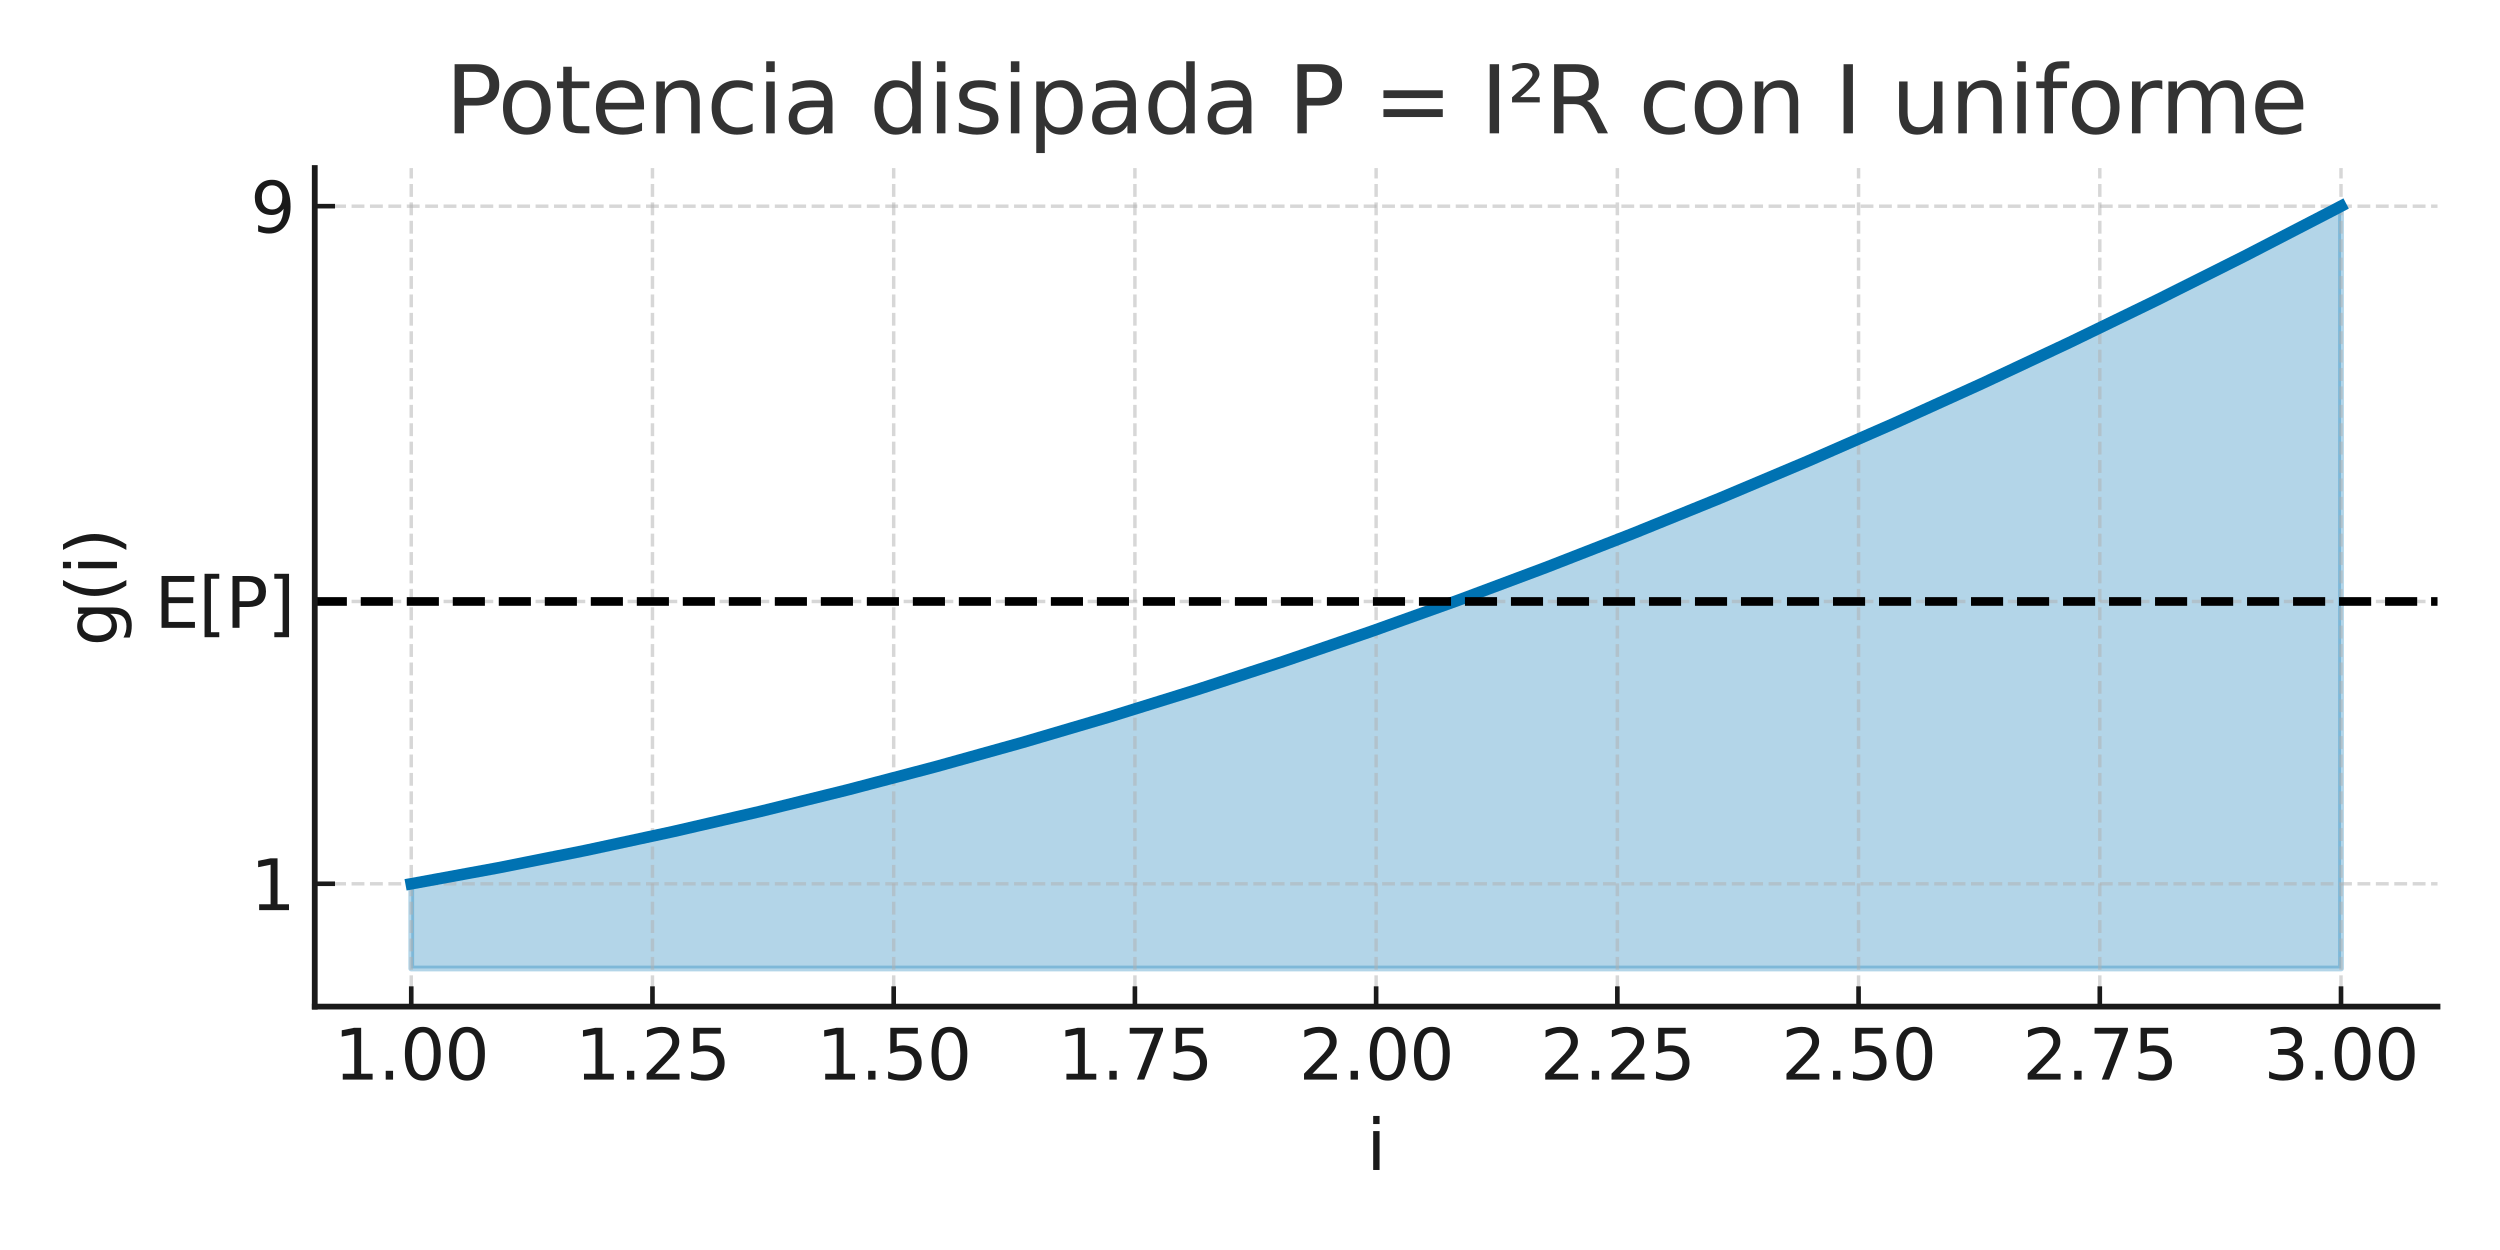 <?xml version="1.0" encoding="utf-8" standalone="no"?>
<!DOCTYPE svg PUBLIC "-//W3C//DTD SVG 1.1//EN"
  "http://www.w3.org/Graphics/SVG/1.1/DTD/svg11.dtd">
<svg xmlns:xlink="http://www.w3.org/1999/xlink" width="432pt" height="216pt" viewBox="0 0 432 216" xmlns="http://www.w3.org/2000/svg" version="1.1">
 <defs>
  <style type="text/css">*{stroke-linejoin: round; stroke-linecap: butt}</style>
 </defs>
 <g id="figure_1">
  <g id="patch_1">
   <path d="M 0 216 
L 432 216 
L 432 0 
L 0 0 
z
" style="fill: #ffffff"/>
  </g>
  <g id="axes_1">
   <g id="patch_2">
    <path d="M 54.39 173.94 
L 421.2 173.94 
L 421.2 29.04 
L 54.39 29.04 
z
" style="fill: #ffffff"/>
   </g>
   <g id="PolyCollection_1">
    <defs>
     <path id="m1a58912ceb" d="M 71.063 -48.646 
L 71.063 -63.283 
L 72.739 -63.578 
L 74.415 -63.877 
L 76.09 -64.179 
L 77.766 -64.483 
L 79.442 -64.791 
L 81.117 -65.101 
L 82.793 -65.415 
L 84.469 -65.731 
L 86.144 -66.05 
L 87.82 -66.373 
L 89.496 -66.698 
L 91.172 -67.026 
L 92.847 -67.357 
L 94.523 -67.691 
L 96.199 -68.028 
L 97.874 -68.368 
L 99.55 -68.711 
L 101.226 -69.057 
L 102.901 -69.406 
L 104.577 -69.758 
L 106.253 -70.113 
L 107.929 -70.471 
L 109.604 -70.831 
L 111.28 -71.195 
L 112.956 -71.562 
L 114.631 -71.931 
L 116.307 -72.304 
L 117.983 -72.679 
L 119.658 -73.058 
L 121.334 -73.439 
L 123.01 -73.824 
L 124.685 -74.211 
L 126.361 -74.601 
L 128.037 -74.994 
L 129.713 -75.391 
L 131.388 -75.79 
L 133.064 -76.192 
L 134.74 -76.597 
L 136.415 -77.005 
L 138.091 -77.416 
L 139.767 -77.83 
L 141.442 -78.247 
L 143.118 -78.667 
L 144.794 -79.09 
L 146.47 -79.515 
L 148.145 -79.944 
L 149.821 -80.376 
L 151.497 -80.81 
L 153.172 -81.248 
L 154.848 -81.689 
L 156.524 -82.132 
L 158.199 -82.579 
L 159.875 -83.028 
L 161.551 -83.48 
L 163.226 -83.936 
L 164.902 -84.394 
L 166.578 -84.855 
L 168.254 -85.32 
L 169.929 -85.787 
L 171.605 -86.257 
L 173.281 -86.73 
L 174.956 -87.206 
L 176.632 -87.685 
L 178.308 -88.167 
L 179.983 -88.652 
L 181.659 -89.14 
L 183.335 -89.63 
L 185.011 -90.124 
L 186.686 -90.621 
L 188.362 -91.121 
L 190.038 -91.623 
L 191.713 -92.129 
L 193.389 -92.638 
L 195.065 -93.149 
L 196.74 -93.664 
L 198.416 -94.181 
L 200.092 -94.701 
L 201.768 -95.225 
L 203.443 -95.751 
L 205.119 -96.28 
L 206.795 -96.812 
L 208.47 -97.348 
L 210.146 -97.886 
L 211.822 -98.427 
L 213.497 -98.971 
L 215.173 -99.518 
L 216.849 -100.068 
L 218.524 -100.621 
L 220.2 -101.177 
L 221.876 -101.735 
L 223.552 -102.297 
L 225.227 -102.862 
L 226.903 -103.43 
L 228.579 -104 
L 230.254 -104.574 
L 231.93 -105.151 
L 233.606 -105.73 
L 235.281 -106.313 
L 236.957 -106.898 
L 238.633 -107.486 
L 240.309 -108.078 
L 241.984 -108.672 
L 243.66 -109.269 
L 245.336 -109.87 
L 247.011 -110.473 
L 248.687 -111.079 
L 250.363 -111.688 
L 252.038 -112.3 
L 253.714 -112.915 
L 255.39 -113.533 
L 257.066 -114.154 
L 258.741 -114.778 
L 260.417 -115.405 
L 262.093 -116.034 
L 263.768 -116.667 
L 265.444 -117.303 
L 267.12 -117.942 
L 268.795 -118.583 
L 270.471 -119.228 
L 272.147 -119.875 
L 273.822 -120.526 
L 275.498 -121.179 
L 277.174 -121.836 
L 278.85 -122.495 
L 280.525 -123.157 
L 282.201 -123.823 
L 283.877 -124.491 
L 285.552 -125.162 
L 287.228 -125.836 
L 288.904 -126.513 
L 290.579 -127.193 
L 292.255 -127.876 
L 293.931 -128.562 
L 295.607 -129.251 
L 297.282 -129.943 
L 298.958 -130.638 
L 300.634 -131.336 
L 302.309 -132.036 
L 303.985 -132.74 
L 305.661 -133.447 
L 307.336 -134.156 
L 309.012 -134.869 
L 310.688 -135.585 
L 312.364 -136.303 
L 314.039 -137.024 
L 315.715 -137.749 
L 317.391 -138.476 
L 319.066 -139.207 
L 320.742 -139.94 
L 322.418 -140.676 
L 324.093 -141.415 
L 325.769 -142.157 
L 327.445 -142.903 
L 329.12 -143.651 
L 330.796 -144.402 
L 332.472 -145.156 
L 334.148 -145.913 
L 335.823 -146.672 
L 337.499 -147.435 
L 339.175 -148.201 
L 340.85 -148.97 
L 342.526 -149.742 
L 344.202 -150.516 
L 345.877 -151.294 
L 347.553 -152.074 
L 349.229 -152.858 
L 350.905 -153.644 
L 352.58 -154.434 
L 354.256 -155.226 
L 355.932 -156.022 
L 357.607 -156.82 
L 359.283 -157.621 
L 360.959 -158.426 
L 362.634 -159.233 
L 364.31 -160.043 
L 365.986 -160.856 
L 367.661 -161.672 
L 369.337 -162.491 
L 371.013 -163.313 
L 372.689 -164.138 
L 374.364 -164.966 
L 376.04 -165.797 
L 377.716 -166.631 
L 379.391 -167.467 
L 381.067 -168.307 
L 382.743 -169.15 
L 384.418 -169.995 
L 386.094 -170.844 
L 387.77 -171.696 
L 389.446 -172.55 
L 391.121 -173.407 
L 392.797 -174.268 
L 394.473 -175.131 
L 396.148 -175.998 
L 397.824 -176.867 
L 399.5 -177.739 
L 401.175 -178.614 
L 402.851 -179.493 
L 404.527 -180.374 
L 404.527 -48.646 
L 404.527 -48.646 
L 402.851 -48.646 
L 401.175 -48.646 
L 399.5 -48.646 
L 397.824 -48.646 
L 396.148 -48.646 
L 394.473 -48.646 
L 392.797 -48.646 
L 391.121 -48.646 
L 389.446 -48.646 
L 387.77 -48.646 
L 386.094 -48.646 
L 384.418 -48.646 
L 382.743 -48.646 
L 381.067 -48.646 
L 379.391 -48.646 
L 377.716 -48.646 
L 376.04 -48.646 
L 374.364 -48.646 
L 372.689 -48.646 
L 371.013 -48.646 
L 369.337 -48.646 
L 367.661 -48.646 
L 365.986 -48.646 
L 364.31 -48.646 
L 362.634 -48.646 
L 360.959 -48.646 
L 359.283 -48.646 
L 357.607 -48.646 
L 355.932 -48.646 
L 354.256 -48.646 
L 352.58 -48.646 
L 350.905 -48.646 
L 349.229 -48.646 
L 347.553 -48.646 
L 345.877 -48.646 
L 344.202 -48.646 
L 342.526 -48.646 
L 340.85 -48.646 
L 339.175 -48.646 
L 337.499 -48.646 
L 335.823 -48.646 
L 334.148 -48.646 
L 332.472 -48.646 
L 330.796 -48.646 
L 329.12 -48.646 
L 327.445 -48.646 
L 325.769 -48.646 
L 324.093 -48.646 
L 322.418 -48.646 
L 320.742 -48.646 
L 319.066 -48.646 
L 317.391 -48.646 
L 315.715 -48.646 
L 314.039 -48.646 
L 312.364 -48.646 
L 310.688 -48.646 
L 309.012 -48.646 
L 307.336 -48.646 
L 305.661 -48.646 
L 303.985 -48.646 
L 302.309 -48.646 
L 300.634 -48.646 
L 298.958 -48.646 
L 297.282 -48.646 
L 295.607 -48.646 
L 293.931 -48.646 
L 292.255 -48.646 
L 290.579 -48.646 
L 288.904 -48.646 
L 287.228 -48.646 
L 285.552 -48.646 
L 283.877 -48.646 
L 282.201 -48.646 
L 280.525 -48.646 
L 278.85 -48.646 
L 277.174 -48.646 
L 275.498 -48.646 
L 273.822 -48.646 
L 272.147 -48.646 
L 270.471 -48.646 
L 268.795 -48.646 
L 267.12 -48.646 
L 265.444 -48.646 
L 263.768 -48.646 
L 262.093 -48.646 
L 260.417 -48.646 
L 258.741 -48.646 
L 257.066 -48.646 
L 255.39 -48.646 
L 253.714 -48.646 
L 252.038 -48.646 
L 250.363 -48.646 
L 248.687 -48.646 
L 247.011 -48.646 
L 245.336 -48.646 
L 243.66 -48.646 
L 241.984 -48.646 
L 240.309 -48.646 
L 238.633 -48.646 
L 236.957 -48.646 
L 235.281 -48.646 
L 233.606 -48.646 
L 231.93 -48.646 
L 230.254 -48.646 
L 228.579 -48.646 
L 226.903 -48.646 
L 225.227 -48.646 
L 223.552 -48.646 
L 221.876 -48.646 
L 220.2 -48.646 
L 218.524 -48.646 
L 216.849 -48.646 
L 215.173 -48.646 
L 213.497 -48.646 
L 211.822 -48.646 
L 210.146 -48.646 
L 208.47 -48.646 
L 206.795 -48.646 
L 205.119 -48.646 
L 203.443 -48.646 
L 201.768 -48.646 
L 200.092 -48.646 
L 198.416 -48.646 
L 196.74 -48.646 
L 195.065 -48.646 
L 193.389 -48.646 
L 191.713 -48.646 
L 190.038 -48.646 
L 188.362 -48.646 
L 186.686 -48.646 
L 185.011 -48.646 
L 183.335 -48.646 
L 181.659 -48.646 
L 179.983 -48.646 
L 178.308 -48.646 
L 176.632 -48.646 
L 174.956 -48.646 
L 173.281 -48.646 
L 171.605 -48.646 
L 169.929 -48.646 
L 168.254 -48.646 
L 166.578 -48.646 
L 164.902 -48.646 
L 163.226 -48.646 
L 161.551 -48.646 
L 159.875 -48.646 
L 158.199 -48.646 
L 156.524 -48.646 
L 154.848 -48.646 
L 153.172 -48.646 
L 151.497 -48.646 
L 149.821 -48.646 
L 148.145 -48.646 
L 146.47 -48.646 
L 144.794 -48.646 
L 143.118 -48.646 
L 141.442 -48.646 
L 139.767 -48.646 
L 138.091 -48.646 
L 136.415 -48.646 
L 134.74 -48.646 
L 133.064 -48.646 
L 131.388 -48.646 
L 129.713 -48.646 
L 128.037 -48.646 
L 126.361 -48.646 
L 124.685 -48.646 
L 123.01 -48.646 
L 121.334 -48.646 
L 119.658 -48.646 
L 117.983 -48.646 
L 116.307 -48.646 
L 114.631 -48.646 
L 112.956 -48.646 
L 111.28 -48.646 
L 109.604 -48.646 
L 107.929 -48.646 
L 106.253 -48.646 
L 104.577 -48.646 
L 102.901 -48.646 
L 101.226 -48.646 
L 99.55 -48.646 
L 97.874 -48.646 
L 96.199 -48.646 
L 94.523 -48.646 
L 92.847 -48.646 
L 91.172 -48.646 
L 89.496 -48.646 
L 87.82 -48.646 
L 86.144 -48.646 
L 84.469 -48.646 
L 82.793 -48.646 
L 81.117 -48.646 
L 79.442 -48.646 
L 77.766 -48.646 
L 76.09 -48.646 
L 74.415 -48.646 
L 72.739 -48.646 
L 71.063 -48.646 
z
" style="stroke: #0072b2; stroke-opacity: 0.3"/>
    </defs>
    <g clip-path="url(#p18f7d14bd5)">
     <use xlink:href="#m1a58912ceb" x="0" y="216" style="fill: #0072b2; fill-opacity: 0.3; stroke: #0072b2; stroke-opacity: 0.3"/>
    </g>
   </g>
   <g id="matplotlib.axis_1">
    <g id="xtick_1">
     <g id="line2d_1">
      <path d="M 71.063 173.94 
L 71.063 29.04 
" clip-path="url(#p18f7d14bd5)" style="fill: none; stroke-dasharray: 2.22,0.96; stroke-dashoffset: 0; stroke: #b0b0b0; stroke-opacity: 0.5; stroke-width: 0.6"/>
     </g>
     <g id="line2d_2">
      <defs>
       <path id="me1f0fc2cd9" d="M 0 0 
L 0 -3.5 
" style="stroke: #1a1a1a; stroke-width: 0.8"/>
      </defs>
      <g>
       <use xlink:href="#me1f0fc2cd9" x="71.063" y="173.94" style="fill: #1a1a1a; stroke: #1a1a1a; stroke-width: 0.8"/>
      </g>
     </g>
     <g id="text_1">
      <!-- 1.00 -->
      <g style="fill: #1a1a1a" transform="translate(57.704 186.558) scale(0.12 -0.12)">
       <defs>
        <path id="DejaVuSans-31" d="M 794 531 
L 1825 531 
L 1825 4091 
L 703 3866 
L 703 4441 
L 1819 4666 
L 2450 4666 
L 2450 531 
L 3481 531 
L 3481 0 
L 794 0 
L 794 531 
z
" transform="scale(0.016)"/>
        <path id="DejaVuSans-2e" d="M 684 794 
L 1344 794 
L 1344 0 
L 684 0 
L 684 794 
z
" transform="scale(0.016)"/>
        <path id="DejaVuSans-30" d="M 2034 4250 
Q 1547 4250 1301 3770 
Q 1056 3291 1056 2328 
Q 1056 1369 1301 889 
Q 1547 409 2034 409 
Q 2525 409 2770 889 
Q 3016 1369 3016 2328 
Q 3016 3291 2770 3770 
Q 2525 4250 2034 4250 
z
M 2034 4750 
Q 2819 4750 3233 4129 
Q 3647 3509 3647 2328 
Q 3647 1150 3233 529 
Q 2819 -91 2034 -91 
Q 1250 -91 836 529 
Q 422 1150 422 2328 
Q 422 3509 836 4129 
Q 1250 4750 2034 4750 
z
" transform="scale(0.016)"/>
       </defs>
       <use xlink:href="#DejaVuSans-31"/>
       <use xlink:href="#DejaVuSans-2e" x="63.623"/>
       <use xlink:href="#DejaVuSans-30" x="95.41"/>
       <use xlink:href="#DejaVuSans-30" x="159.033"/>
      </g>
     </g>
    </g>
    <g id="xtick_2">
     <g id="line2d_3">
      <path d="M 112.746 173.94 
L 112.746 29.04 
" clip-path="url(#p18f7d14bd5)" style="fill: none; stroke-dasharray: 2.22,0.96; stroke-dashoffset: 0; stroke: #b0b0b0; stroke-opacity: 0.5; stroke-width: 0.6"/>
     </g>
     <g id="line2d_4">
      <g>
       <use xlink:href="#me1f0fc2cd9" x="112.746" y="173.94" style="fill: #1a1a1a; stroke: #1a1a1a; stroke-width: 0.8"/>
      </g>
     </g>
     <g id="text_2">
      <!-- 1.25 -->
      <g style="fill: #1a1a1a" transform="translate(99.387 186.558) scale(0.12 -0.12)">
       <defs>
        <path id="DejaVuSans-32" d="M 1228 531 
L 3431 531 
L 3431 0 
L 469 0 
L 469 531 
Q 828 903 1448 1529 
Q 2069 2156 2228 2338 
Q 2531 2678 2651 2914 
Q 2772 3150 2772 3378 
Q 2772 3750 2511 3984 
Q 2250 4219 1831 4219 
Q 1534 4219 1204 4116 
Q 875 4013 500 3803 
L 500 4441 
Q 881 4594 1212 4672 
Q 1544 4750 1819 4750 
Q 2544 4750 2975 4387 
Q 3406 4025 3406 3419 
Q 3406 3131 3298 2873 
Q 3191 2616 2906 2266 
Q 2828 2175 2409 1742 
Q 1991 1309 1228 531 
z
" transform="scale(0.016)"/>
        <path id="DejaVuSans-35" d="M 691 4666 
L 3169 4666 
L 3169 4134 
L 1269 4134 
L 1269 2991 
Q 1406 3038 1543 3061 
Q 1681 3084 1819 3084 
Q 2600 3084 3056 2656 
Q 3513 2228 3513 1497 
Q 3513 744 3044 326 
Q 2575 -91 1722 -91 
Q 1428 -91 1123 -41 
Q 819 9 494 109 
L 494 744 
Q 775 591 1075 516 
Q 1375 441 1709 441 
Q 2250 441 2565 725 
Q 2881 1009 2881 1497 
Q 2881 1984 2565 2268 
Q 2250 2553 1709 2553 
Q 1456 2553 1204 2497 
Q 953 2441 691 2322 
L 691 4666 
z
" transform="scale(0.016)"/>
       </defs>
       <use xlink:href="#DejaVuSans-31"/>
       <use xlink:href="#DejaVuSans-2e" x="63.623"/>
       <use xlink:href="#DejaVuSans-32" x="95.41"/>
       <use xlink:href="#DejaVuSans-35" x="159.033"/>
      </g>
     </g>
    </g>
    <g id="xtick_3">
     <g id="line2d_5">
      <path d="M 154.429 173.94 
L 154.429 29.04 
" clip-path="url(#p18f7d14bd5)" style="fill: none; stroke-dasharray: 2.22,0.96; stroke-dashoffset: 0; stroke: #b0b0b0; stroke-opacity: 0.5; stroke-width: 0.6"/>
     </g>
     <g id="line2d_6">
      <g>
       <use xlink:href="#me1f0fc2cd9" x="154.429" y="173.94" style="fill: #1a1a1a; stroke: #1a1a1a; stroke-width: 0.8"/>
      </g>
     </g>
     <g id="text_3">
      <!-- 1.50 -->
      <g style="fill: #1a1a1a" transform="translate(141.07 186.558) scale(0.12 -0.12)">
       <use xlink:href="#DejaVuSans-31"/>
       <use xlink:href="#DejaVuSans-2e" x="63.623"/>
       <use xlink:href="#DejaVuSans-35" x="95.41"/>
       <use xlink:href="#DejaVuSans-30" x="159.033"/>
      </g>
     </g>
    </g>
    <g id="xtick_4">
     <g id="line2d_7">
      <path d="M 196.112 173.94 
L 196.112 29.04 
" clip-path="url(#p18f7d14bd5)" style="fill: none; stroke-dasharray: 2.22,0.96; stroke-dashoffset: 0; stroke: #b0b0b0; stroke-opacity: 0.5; stroke-width: 0.6"/>
     </g>
     <g id="line2d_8">
      <g>
       <use xlink:href="#me1f0fc2cd9" x="196.112" y="173.94" style="fill: #1a1a1a; stroke: #1a1a1a; stroke-width: 0.8"/>
      </g>
     </g>
     <g id="text_4">
      <!-- 1.75 -->
      <g style="fill: #1a1a1a" transform="translate(182.753 186.558) scale(0.12 -0.12)">
       <defs>
        <path id="DejaVuSans-37" d="M 525 4666 
L 3525 4666 
L 3525 4397 
L 1831 0 
L 1172 0 
L 2766 4134 
L 525 4134 
L 525 4666 
z
" transform="scale(0.016)"/>
       </defs>
       <use xlink:href="#DejaVuSans-31"/>
       <use xlink:href="#DejaVuSans-2e" x="63.623"/>
       <use xlink:href="#DejaVuSans-37" x="95.41"/>
       <use xlink:href="#DejaVuSans-35" x="159.033"/>
      </g>
     </g>
    </g>
    <g id="xtick_5">
     <g id="line2d_9">
      <path d="M 237.795 173.94 
L 237.795 29.04 
" clip-path="url(#p18f7d14bd5)" style="fill: none; stroke-dasharray: 2.22,0.96; stroke-dashoffset: 0; stroke: #b0b0b0; stroke-opacity: 0.5; stroke-width: 0.6"/>
     </g>
     <g id="line2d_10">
      <g>
       <use xlink:href="#me1f0fc2cd9" x="237.795" y="173.94" style="fill: #1a1a1a; stroke: #1a1a1a; stroke-width: 0.8"/>
      </g>
     </g>
     <g id="text_5">
      <!-- 2.00 -->
      <g style="fill: #1a1a1a" transform="translate(224.436 186.558) scale(0.12 -0.12)">
       <use xlink:href="#DejaVuSans-32"/>
       <use xlink:href="#DejaVuSans-2e" x="63.623"/>
       <use xlink:href="#DejaVuSans-30" x="95.41"/>
       <use xlink:href="#DejaVuSans-30" x="159.033"/>
      </g>
     </g>
    </g>
    <g id="xtick_6">
     <g id="line2d_11">
      <path d="M 279.478 173.94 
L 279.478 29.04 
" clip-path="url(#p18f7d14bd5)" style="fill: none; stroke-dasharray: 2.22,0.96; stroke-dashoffset: 0; stroke: #b0b0b0; stroke-opacity: 0.5; stroke-width: 0.6"/>
     </g>
     <g id="line2d_12">
      <g>
       <use xlink:href="#me1f0fc2cd9" x="279.478" y="173.94" style="fill: #1a1a1a; stroke: #1a1a1a; stroke-width: 0.8"/>
      </g>
     </g>
     <g id="text_6">
      <!-- 2.25 -->
      <g style="fill: #1a1a1a" transform="translate(266.119 186.558) scale(0.12 -0.12)">
       <use xlink:href="#DejaVuSans-32"/>
       <use xlink:href="#DejaVuSans-2e" x="63.623"/>
       <use xlink:href="#DejaVuSans-32" x="95.41"/>
       <use xlink:href="#DejaVuSans-35" x="159.033"/>
      </g>
     </g>
    </g>
    <g id="xtick_7">
     <g id="line2d_13">
      <path d="M 321.161 173.94 
L 321.161 29.04 
" clip-path="url(#p18f7d14bd5)" style="fill: none; stroke-dasharray: 2.22,0.96; stroke-dashoffset: 0; stroke: #b0b0b0; stroke-opacity: 0.5; stroke-width: 0.6"/>
     </g>
     <g id="line2d_14">
      <g>
       <use xlink:href="#me1f0fc2cd9" x="321.161" y="173.94" style="fill: #1a1a1a; stroke: #1a1a1a; stroke-width: 0.8"/>
      </g>
     </g>
     <g id="text_7">
      <!-- 2.50 -->
      <g style="fill: #1a1a1a" transform="translate(307.802 186.558) scale(0.12 -0.12)">
       <use xlink:href="#DejaVuSans-32"/>
       <use xlink:href="#DejaVuSans-2e" x="63.623"/>
       <use xlink:href="#DejaVuSans-35" x="95.41"/>
       <use xlink:href="#DejaVuSans-30" x="159.033"/>
      </g>
     </g>
    </g>
    <g id="xtick_8">
     <g id="line2d_15">
      <path d="M 362.844 173.94 
L 362.844 29.04 
" clip-path="url(#p18f7d14bd5)" style="fill: none; stroke-dasharray: 2.22,0.96; stroke-dashoffset: 0; stroke: #b0b0b0; stroke-opacity: 0.5; stroke-width: 0.6"/>
     </g>
     <g id="line2d_16">
      <g>
       <use xlink:href="#me1f0fc2cd9" x="362.844" y="173.94" style="fill: #1a1a1a; stroke: #1a1a1a; stroke-width: 0.8"/>
      </g>
     </g>
     <g id="text_8">
      <!-- 2.75 -->
      <g style="fill: #1a1a1a" transform="translate(349.484 186.558) scale(0.12 -0.12)">
       <use xlink:href="#DejaVuSans-32"/>
       <use xlink:href="#DejaVuSans-2e" x="63.623"/>
       <use xlink:href="#DejaVuSans-37" x="95.41"/>
       <use xlink:href="#DejaVuSans-35" x="159.033"/>
      </g>
     </g>
    </g>
    <g id="xtick_9">
     <g id="line2d_17">
      <path d="M 404.527 173.94 
L 404.527 29.04 
" clip-path="url(#p18f7d14bd5)" style="fill: none; stroke-dasharray: 2.22,0.96; stroke-dashoffset: 0; stroke: #b0b0b0; stroke-opacity: 0.5; stroke-width: 0.6"/>
     </g>
     <g id="line2d_18">
      <g>
       <use xlink:href="#me1f0fc2cd9" x="404.527" y="173.94" style="fill: #1a1a1a; stroke: #1a1a1a; stroke-width: 0.8"/>
      </g>
     </g>
     <g id="text_9">
      <!-- 3.00 -->
      <g style="fill: #1a1a1a" transform="translate(391.167 186.558) scale(0.12 -0.12)">
       <defs>
        <path id="DejaVuSans-33" d="M 2597 2516 
Q 3050 2419 3304 2112 
Q 3559 1806 3559 1356 
Q 3559 666 3084 287 
Q 2609 -91 1734 -91 
Q 1441 -91 1130 -33 
Q 819 25 488 141 
L 488 750 
Q 750 597 1062 519 
Q 1375 441 1716 441 
Q 2309 441 2620 675 
Q 2931 909 2931 1356 
Q 2931 1769 2642 2001 
Q 2353 2234 1838 2234 
L 1294 2234 
L 1294 2753 
L 1863 2753 
Q 2328 2753 2575 2939 
Q 2822 3125 2822 3475 
Q 2822 3834 2567 4026 
Q 2313 4219 1838 4219 
Q 1578 4219 1281 4162 
Q 984 4106 628 3988 
L 628 4550 
Q 988 4650 1302 4700 
Q 1616 4750 1894 4750 
Q 2613 4750 3031 4423 
Q 3450 4097 3450 3541 
Q 3450 3153 3228 2886 
Q 3006 2619 2597 2516 
z
" transform="scale(0.016)"/>
       </defs>
       <use xlink:href="#DejaVuSans-33"/>
       <use xlink:href="#DejaVuSans-2e" x="63.623"/>
       <use xlink:href="#DejaVuSans-30" x="95.41"/>
       <use xlink:href="#DejaVuSans-30" x="159.033"/>
      </g>
     </g>
    </g>
    <g id="text_10">
     <!-- i -->
     <g style="fill: #1a1a1a" transform="translate(236.128 202.172) scale(0.12 -0.12)">
      <defs>
       <path id="DejaVuSans-69" d="M 603 3500 
L 1178 3500 
L 1178 0 
L 603 0 
L 603 3500 
z
M 603 4863 
L 1178 4863 
L 1178 4134 
L 603 4134 
L 603 4863 
z
" transform="scale(0.016)"/>
      </defs>
      <use xlink:href="#DejaVuSans-69"/>
     </g>
    </g>
   </g>
   <g id="matplotlib.axis_2">
    <g id="ytick_1">
     <g id="line2d_19">
      <path d="M 54.39 152.717 
L 421.2 152.717 
" clip-path="url(#p18f7d14bd5)" style="fill: none; stroke-dasharray: 2.22,0.96; stroke-dashoffset: 0; stroke: #b0b0b0; stroke-opacity: 0.5; stroke-width: 0.6"/>
     </g>
     <g id="line2d_20">
      <defs>
       <path id="md522478ae1" d="M 0 0 
L 3.5 0 
" style="stroke: #1a1a1a; stroke-width: 0.8"/>
      </defs>
      <g>
       <use xlink:href="#md522478ae1" x="54.39" y="152.717" style="fill: #1a1a1a; stroke: #1a1a1a; stroke-width: 0.8"/>
      </g>
     </g>
     <g id="text_11">
      <!-- 1 -->
      <g style="fill: #1a1a1a" transform="translate(43.255 157.276) scale(0.12 -0.12)">
       <use xlink:href="#DejaVuSans-31"/>
      </g>
     </g>
    </g>
    <g id="ytick_2">
     <g id="line2d_21">
      <path d="M 54.39 103.929 
L 421.2 103.929 
" clip-path="url(#p18f7d14bd5)" style="fill: none; stroke-dasharray: 2.22,0.96; stroke-dashoffset: 0; stroke: #b0b0b0; stroke-opacity: 0.5; stroke-width: 0.6"/>
     </g>
     <g id="line2d_22">
      <g>
       <use xlink:href="#md522478ae1" x="54.39" y="103.929" style="fill: #1a1a1a; stroke: #1a1a1a; stroke-width: 0.8"/>
      </g>
     </g>
     <g id="text_12">
      <!-- E[P] -->
      <g style="fill: #1a1a1a" transform="translate(26.708 108.488) scale(0.12 -0.12)">
       <defs>
        <path id="DejaVuSans-45" d="M 628 4666 
L 3578 4666 
L 3578 4134 
L 1259 4134 
L 1259 2753 
L 3481 2753 
L 3481 2222 
L 1259 2222 
L 1259 531 
L 3634 531 
L 3634 0 
L 628 0 
L 628 4666 
z
" transform="scale(0.016)"/>
        <path id="DejaVuSans-5b" d="M 550 4863 
L 1875 4863 
L 1875 4416 
L 1125 4416 
L 1125 -397 
L 1875 -397 
L 1875 -844 
L 550 -844 
L 550 4863 
z
" transform="scale(0.016)"/>
        <path id="DejaVuSans-50" d="M 1259 4147 
L 1259 2394 
L 2053 2394 
Q 2494 2394 2734 2622 
Q 2975 2850 2975 3272 
Q 2975 3691 2734 3919 
Q 2494 4147 2053 4147 
L 1259 4147 
z
M 628 4666 
L 2053 4666 
Q 2838 4666 3239 4311 
Q 3641 3956 3641 3272 
Q 3641 2581 3239 2228 
Q 2838 1875 2053 1875 
L 1259 1875 
L 1259 0 
L 628 0 
L 628 4666 
z
" transform="scale(0.016)"/>
        <path id="DejaVuSans-5d" d="M 1947 4863 
L 1947 -844 
L 622 -844 
L 622 -397 
L 1369 -397 
L 1369 4416 
L 622 4416 
L 622 4863 
L 1947 4863 
z
" transform="scale(0.016)"/>
       </defs>
       <use xlink:href="#DejaVuSans-45"/>
       <use xlink:href="#DejaVuSans-5b" x="63.184"/>
       <use xlink:href="#DejaVuSans-50" x="102.197"/>
       <use xlink:href="#DejaVuSans-5d" x="162.5"/>
      </g>
     </g>
    </g>
    <g id="ytick_3">
     <g id="line2d_23">
      <path d="M 54.39 35.626 
L 421.2 35.626 
" clip-path="url(#p18f7d14bd5)" style="fill: none; stroke-dasharray: 2.22,0.96; stroke-dashoffset: 0; stroke: #b0b0b0; stroke-opacity: 0.5; stroke-width: 0.6"/>
     </g>
     <g id="line2d_24">
      <g>
       <use xlink:href="#md522478ae1" x="54.39" y="35.626" style="fill: #1a1a1a; stroke: #1a1a1a; stroke-width: 0.8"/>
      </g>
     </g>
     <g id="text_13">
      <!-- 9 -->
      <g style="fill: #1a1a1a" transform="translate(43.255 40.185) scale(0.12 -0.12)">
       <defs>
        <path id="DejaVuSans-39" d="M 703 97 
L 703 672 
Q 941 559 1184 500 
Q 1428 441 1663 441 
Q 2288 441 2617 861 
Q 2947 1281 2994 2138 
Q 2813 1869 2534 1725 
Q 2256 1581 1919 1581 
Q 1219 1581 811 2004 
Q 403 2428 403 3163 
Q 403 3881 828 4315 
Q 1253 4750 1959 4750 
Q 2769 4750 3195 4129 
Q 3622 3509 3622 2328 
Q 3622 1225 3098 567 
Q 2575 -91 1691 -91 
Q 1453 -91 1209 -44 
Q 966 3 703 97 
z
M 1959 2075 
Q 2384 2075 2632 2365 
Q 2881 2656 2881 3163 
Q 2881 3666 2632 3958 
Q 2384 4250 1959 4250 
Q 1534 4250 1286 3958 
Q 1038 3666 1038 3163 
Q 1038 2656 1286 2365 
Q 1534 2075 1959 2075 
z
" transform="scale(0.016)"/>
       </defs>
       <use xlink:href="#DejaVuSans-39"/>
      </g>
     </g>
    </g>
    <g id="text_14">
     <!-- g(i) -->
     <g style="fill: #1a1a1a" transform="translate(20.212 111.648) rotate(-90) scale(0.12 -0.12)">
      <defs>
       <path id="DejaVuSans-67" d="M 2906 1791 
Q 2906 2416 2648 2759 
Q 2391 3103 1925 3103 
Q 1463 3103 1205 2759 
Q 947 2416 947 1791 
Q 947 1169 1205 825 
Q 1463 481 1925 481 
Q 2391 481 2648 825 
Q 2906 1169 2906 1791 
z
M 3481 434 
Q 3481 -459 3084 -895 
Q 2688 -1331 1869 -1331 
Q 1566 -1331 1297 -1286 
Q 1028 -1241 775 -1147 
L 775 -588 
Q 1028 -725 1275 -790 
Q 1522 -856 1778 -856 
Q 2344 -856 2625 -561 
Q 2906 -266 2906 331 
L 2906 616 
Q 2728 306 2450 153 
Q 2172 0 1784 0 
Q 1141 0 747 490 
Q 353 981 353 1791 
Q 353 2603 747 3093 
Q 1141 3584 1784 3584 
Q 2172 3584 2450 3431 
Q 2728 3278 2906 2969 
L 2906 3500 
L 3481 3500 
L 3481 434 
z
" transform="scale(0.016)"/>
       <path id="DejaVuSans-28" d="M 1984 4856 
Q 1566 4138 1362 3434 
Q 1159 2731 1159 2009 
Q 1159 1288 1364 580 
Q 1569 -128 1984 -844 
L 1484 -844 
Q 1016 -109 783 600 
Q 550 1309 550 2009 
Q 550 2706 781 3412 
Q 1013 4119 1484 4856 
L 1984 4856 
z
" transform="scale(0.016)"/>
       <path id="DejaVuSans-29" d="M 513 4856 
L 1013 4856 
Q 1481 4119 1714 3412 
Q 1947 2706 1947 2009 
Q 1947 1309 1714 600 
Q 1481 -109 1013 -844 
L 513 -844 
Q 928 -128 1133 580 
Q 1338 1288 1338 2009 
Q 1338 2731 1133 3434 
Q 928 4138 513 4856 
z
" transform="scale(0.016)"/>
      </defs>
      <use xlink:href="#DejaVuSans-67"/>
      <use xlink:href="#DejaVuSans-28" x="63.477"/>
      <use xlink:href="#DejaVuSans-69" x="102.49"/>
      <use xlink:href="#DejaVuSans-29" x="130.273"/>
     </g>
    </g>
   </g>
   <g id="line2d_25">
    <path d="M 71.063 152.717 
L 86.144 149.95 
L 101.226 146.943 
L 116.307 143.696 
L 131.388 140.21 
L 146.47 136.485 
L 161.551 132.52 
L 176.632 128.315 
L 191.713 123.871 
L 206.795 119.188 
L 221.876 114.265 
L 236.957 109.102 
L 252.038 103.7 
L 267.12 98.058 
L 282.201 92.177 
L 297.282 86.057 
L 312.364 79.697 
L 327.445 73.097 
L 342.526 66.258 
L 357.607 59.18 
L 372.689 51.862 
L 387.77 44.304 
L 402.851 36.507 
L 404.527 35.626 
L 404.527 35.626 
" clip-path="url(#p18f7d14bd5)" style="fill: none; stroke: #0072b2; stroke-width: 2; stroke-linecap: square"/>
   </g>
   <g id="line2d_26">
    <path d="M 54.39 103.929 
L 421.2 103.929 
" clip-path="url(#p18f7d14bd5)" style="fill: none; stroke-dasharray: 5.55,2.4; stroke-dashoffset: 0; stroke: #000000; stroke-width: 1.5"/>
   </g>
   <g id="patch_3">
    <path d="M 54.39 173.94 
L 54.39 29.04 
" style="fill: none; stroke: #1a1a1a; stroke-linejoin: miter; stroke-linecap: square"/>
   </g>
   <g id="patch_4">
    <path d="M 54.39 173.94 
L 421.2 173.94 
" style="fill: none; stroke: #1a1a1a; stroke-linejoin: miter; stroke-linecap: square"/>
   </g>
   <g id="text_15">
    <!-- Potencia disipada P = I²R con I uniforme -->
    <g style="fill: #333333" transform="translate(76.948 23.04) scale(0.16 -0.16)">
     <defs>
      <path id="DejaVuSans-6f" d="M 1959 3097 
Q 1497 3097 1228 2736 
Q 959 2375 959 1747 
Q 959 1119 1226 758 
Q 1494 397 1959 397 
Q 2419 397 2687 759 
Q 2956 1122 2956 1747 
Q 2956 2369 2687 2733 
Q 2419 3097 1959 3097 
z
M 1959 3584 
Q 2709 3584 3137 3096 
Q 3566 2609 3566 1747 
Q 3566 888 3137 398 
Q 2709 -91 1959 -91 
Q 1206 -91 779 398 
Q 353 888 353 1747 
Q 353 2609 779 3096 
Q 1206 3584 1959 3584 
z
" transform="scale(0.016)"/>
      <path id="DejaVuSans-74" d="M 1172 4494 
L 1172 3500 
L 2356 3500 
L 2356 3053 
L 1172 3053 
L 1172 1153 
Q 1172 725 1289 603 
Q 1406 481 1766 481 
L 2356 481 
L 2356 0 
L 1766 0 
Q 1100 0 847 248 
Q 594 497 594 1153 
L 594 3053 
L 172 3053 
L 172 3500 
L 594 3500 
L 594 4494 
L 1172 4494 
z
" transform="scale(0.016)"/>
      <path id="DejaVuSans-65" d="M 3597 1894 
L 3597 1613 
L 953 1613 
Q 991 1019 1311 708 
Q 1631 397 2203 397 
Q 2534 397 2845 478 
Q 3156 559 3463 722 
L 3463 178 
Q 3153 47 2828 -22 
Q 2503 -91 2169 -91 
Q 1331 -91 842 396 
Q 353 884 353 1716 
Q 353 2575 817 3079 
Q 1281 3584 2069 3584 
Q 2775 3584 3186 3129 
Q 3597 2675 3597 1894 
z
M 3022 2063 
Q 3016 2534 2758 2815 
Q 2500 3097 2075 3097 
Q 1594 3097 1305 2825 
Q 1016 2553 972 2059 
L 3022 2063 
z
" transform="scale(0.016)"/>
      <path id="DejaVuSans-6e" d="M 3513 2113 
L 3513 0 
L 2938 0 
L 2938 2094 
Q 2938 2591 2744 2837 
Q 2550 3084 2163 3084 
Q 1697 3084 1428 2787 
Q 1159 2491 1159 1978 
L 1159 0 
L 581 0 
L 581 3500 
L 1159 3500 
L 1159 2956 
Q 1366 3272 1645 3428 
Q 1925 3584 2291 3584 
Q 2894 3584 3203 3211 
Q 3513 2838 3513 2113 
z
" transform="scale(0.016)"/>
      <path id="DejaVuSans-63" d="M 3122 3366 
L 3122 2828 
Q 2878 2963 2633 3030 
Q 2388 3097 2138 3097 
Q 1578 3097 1268 2742 
Q 959 2388 959 1747 
Q 959 1106 1268 751 
Q 1578 397 2138 397 
Q 2388 397 2633 464 
Q 2878 531 3122 666 
L 3122 134 
Q 2881 22 2623 -34 
Q 2366 -91 2075 -91 
Q 1284 -91 818 406 
Q 353 903 353 1747 
Q 353 2603 823 3093 
Q 1294 3584 2113 3584 
Q 2378 3584 2631 3529 
Q 2884 3475 3122 3366 
z
" transform="scale(0.016)"/>
      <path id="DejaVuSans-61" d="M 2194 1759 
Q 1497 1759 1228 1600 
Q 959 1441 959 1056 
Q 959 750 1161 570 
Q 1363 391 1709 391 
Q 2188 391 2477 730 
Q 2766 1069 2766 1631 
L 2766 1759 
L 2194 1759 
z
M 3341 1997 
L 3341 0 
L 2766 0 
L 2766 531 
Q 2569 213 2275 61 
Q 1981 -91 1556 -91 
Q 1019 -91 701 211 
Q 384 513 384 1019 
Q 384 1609 779 1909 
Q 1175 2209 1959 2209 
L 2766 2209 
L 2766 2266 
Q 2766 2663 2505 2880 
Q 2244 3097 1772 3097 
Q 1472 3097 1187 3025 
Q 903 2953 641 2809 
L 641 3341 
Q 956 3463 1253 3523 
Q 1550 3584 1831 3584 
Q 2591 3584 2966 3190 
Q 3341 2797 3341 1997 
z
" transform="scale(0.016)"/>
      <path id="DejaVuSans-20" transform="scale(0.016)"/>
      <path id="DejaVuSans-64" d="M 2906 2969 
L 2906 4863 
L 3481 4863 
L 3481 0 
L 2906 0 
L 2906 525 
Q 2725 213 2448 61 
Q 2172 -91 1784 -91 
Q 1150 -91 751 415 
Q 353 922 353 1747 
Q 353 2572 751 3078 
Q 1150 3584 1784 3584 
Q 2172 3584 2448 3432 
Q 2725 3281 2906 2969 
z
M 947 1747 
Q 947 1113 1208 752 
Q 1469 391 1925 391 
Q 2381 391 2643 752 
Q 2906 1113 2906 1747 
Q 2906 2381 2643 2742 
Q 2381 3103 1925 3103 
Q 1469 3103 1208 2742 
Q 947 2381 947 1747 
z
" transform="scale(0.016)"/>
      <path id="DejaVuSans-73" d="M 2834 3397 
L 2834 2853 
Q 2591 2978 2328 3040 
Q 2066 3103 1784 3103 
Q 1356 3103 1142 2972 
Q 928 2841 928 2578 
Q 928 2378 1081 2264 
Q 1234 2150 1697 2047 
L 1894 2003 
Q 2506 1872 2764 1633 
Q 3022 1394 3022 966 
Q 3022 478 2636 193 
Q 2250 -91 1575 -91 
Q 1294 -91 989 -36 
Q 684 19 347 128 
L 347 722 
Q 666 556 975 473 
Q 1284 391 1588 391 
Q 1994 391 2212 530 
Q 2431 669 2431 922 
Q 2431 1156 2273 1281 
Q 2116 1406 1581 1522 
L 1381 1569 
Q 847 1681 609 1914 
Q 372 2147 372 2553 
Q 372 3047 722 3315 
Q 1072 3584 1716 3584 
Q 2034 3584 2315 3537 
Q 2597 3491 2834 3397 
z
" transform="scale(0.016)"/>
      <path id="DejaVuSans-70" d="M 1159 525 
L 1159 -1331 
L 581 -1331 
L 581 3500 
L 1159 3500 
L 1159 2969 
Q 1341 3281 1617 3432 
Q 1894 3584 2278 3584 
Q 2916 3584 3314 3078 
Q 3713 2572 3713 1747 
Q 3713 922 3314 415 
Q 2916 -91 2278 -91 
Q 1894 -91 1617 61 
Q 1341 213 1159 525 
z
M 3116 1747 
Q 3116 2381 2855 2742 
Q 2594 3103 2138 3103 
Q 1681 3103 1420 2742 
Q 1159 2381 1159 1747 
Q 1159 1113 1420 752 
Q 1681 391 2138 391 
Q 2594 391 2855 752 
Q 3116 1113 3116 1747 
z
" transform="scale(0.016)"/>
      <path id="DejaVuSans-3d" d="M 678 2906 
L 4684 2906 
L 4684 2381 
L 678 2381 
L 678 2906 
z
M 678 1631 
L 4684 1631 
L 4684 1100 
L 678 1100 
L 678 1631 
z
" transform="scale(0.016)"/>
      <path id="DejaVuSans-49" d="M 628 4666 
L 1259 4666 
L 1259 0 
L 628 0 
L 628 4666 
z
" transform="scale(0.016)"/>
      <path id="DejaVuSans-b2" d="M 838 2444 
L 2163 2444 
L 2163 2088 
L 294 2088 
L 294 2431 
Q 400 2528 597 2703 
Q 1672 3656 1672 3950 
Q 1672 4156 1509 4282 
Q 1347 4409 1081 4409 
Q 919 4409 728 4354 
Q 538 4300 313 4191 
L 313 4575 
Q 553 4663 761 4706 
Q 969 4750 1147 4750 
Q 1600 4750 1872 4544 
Q 2144 4338 2144 4000 
Q 2144 3566 1109 2678 
Q 934 2528 838 2444 
z
" transform="scale(0.016)"/>
      <path id="DejaVuSans-52" d="M 2841 2188 
Q 3044 2119 3236 1894 
Q 3428 1669 3622 1275 
L 4263 0 
L 3584 0 
L 2988 1197 
Q 2756 1666 2539 1819 
Q 2322 1972 1947 1972 
L 1259 1972 
L 1259 0 
L 628 0 
L 628 4666 
L 2053 4666 
Q 2853 4666 3247 4331 
Q 3641 3997 3641 3322 
Q 3641 2881 3436 2590 
Q 3231 2300 2841 2188 
z
M 1259 4147 
L 1259 2491 
L 2053 2491 
Q 2509 2491 2742 2702 
Q 2975 2913 2975 3322 
Q 2975 3731 2742 3939 
Q 2509 4147 2053 4147 
L 1259 4147 
z
" transform="scale(0.016)"/>
      <path id="DejaVuSans-75" d="M 544 1381 
L 544 3500 
L 1119 3500 
L 1119 1403 
Q 1119 906 1312 657 
Q 1506 409 1894 409 
Q 2359 409 2629 706 
Q 2900 1003 2900 1516 
L 2900 3500 
L 3475 3500 
L 3475 0 
L 2900 0 
L 2900 538 
Q 2691 219 2414 64 
Q 2138 -91 1772 -91 
Q 1169 -91 856 284 
Q 544 659 544 1381 
z
M 1991 3584 
L 1991 3584 
z
" transform="scale(0.016)"/>
      <path id="DejaVuSans-66" d="M 2375 4863 
L 2375 4384 
L 1825 4384 
Q 1516 4384 1395 4259 
Q 1275 4134 1275 3809 
L 1275 3500 
L 2222 3500 
L 2222 3053 
L 1275 3053 
L 1275 0 
L 697 0 
L 697 3053 
L 147 3053 
L 147 3500 
L 697 3500 
L 697 3744 
Q 697 4328 969 4595 
Q 1241 4863 1831 4863 
L 2375 4863 
z
" transform="scale(0.016)"/>
      <path id="DejaVuSans-72" d="M 2631 2963 
Q 2534 3019 2420 3045 
Q 2306 3072 2169 3072 
Q 1681 3072 1420 2755 
Q 1159 2438 1159 1844 
L 1159 0 
L 581 0 
L 581 3500 
L 1159 3500 
L 1159 2956 
Q 1341 3275 1631 3429 
Q 1922 3584 2338 3584 
Q 2397 3584 2469 3576 
Q 2541 3569 2628 3553 
L 2631 2963 
z
" transform="scale(0.016)"/>
      <path id="DejaVuSans-6d" d="M 3328 2828 
Q 3544 3216 3844 3400 
Q 4144 3584 4550 3584 
Q 5097 3584 5394 3201 
Q 5691 2819 5691 2113 
L 5691 0 
L 5113 0 
L 5113 2094 
Q 5113 2597 4934 2840 
Q 4756 3084 4391 3084 
Q 3944 3084 3684 2787 
Q 3425 2491 3425 1978 
L 3425 0 
L 2847 0 
L 2847 2094 
Q 2847 2600 2669 2842 
Q 2491 3084 2119 3084 
Q 1678 3084 1418 2786 
Q 1159 2488 1159 1978 
L 1159 0 
L 581 0 
L 581 3500 
L 1159 3500 
L 1159 2956 
Q 1356 3278 1631 3431 
Q 1906 3584 2284 3584 
Q 2666 3584 2933 3390 
Q 3200 3197 3328 2828 
z
" transform="scale(0.016)"/>
     </defs>
     <use xlink:href="#DejaVuSans-50"/>
     <use xlink:href="#DejaVuSans-6f" x="56.678"/>
     <use xlink:href="#DejaVuSans-74" x="117.859"/>
     <use xlink:href="#DejaVuSans-65" x="157.068"/>
     <use xlink:href="#DejaVuSans-6e" x="218.592"/>
     <use xlink:href="#DejaVuSans-63" x="281.971"/>
     <use xlink:href="#DejaVuSans-69" x="336.951"/>
     <use xlink:href="#DejaVuSans-61" x="364.734"/>
     <use xlink:href="#DejaVuSans-20" x="426.014"/>
     <use xlink:href="#DejaVuSans-64" x="457.801"/>
     <use xlink:href="#DejaVuSans-69" x="521.277"/>
     <use xlink:href="#DejaVuSans-73" x="549.061"/>
     <use xlink:href="#DejaVuSans-69" x="601.16"/>
     <use xlink:href="#DejaVuSans-70" x="628.943"/>
     <use xlink:href="#DejaVuSans-61" x="692.42"/>
     <use xlink:href="#DejaVuSans-64" x="753.699"/>
     <use xlink:href="#DejaVuSans-61" x="817.176"/>
     <use xlink:href="#DejaVuSans-20" x="878.455"/>
     <use xlink:href="#DejaVuSans-50" x="910.242"/>
     <use xlink:href="#DejaVuSans-20" x="970.545"/>
     <use xlink:href="#DejaVuSans-3d" x="1002.332"/>
     <use xlink:href="#DejaVuSans-20" x="1086.121"/>
     <use xlink:href="#DejaVuSans-49" x="1117.908"/>
     <use xlink:href="#DejaVuSans-b2" x="1147.4"/>
     <use xlink:href="#DejaVuSans-52" x="1187.488"/>
     <use xlink:href="#DejaVuSans-20" x="1256.971"/>
     <use xlink:href="#DejaVuSans-63" x="1288.758"/>
     <use xlink:href="#DejaVuSans-6f" x="1343.738"/>
     <use xlink:href="#DejaVuSans-6e" x="1404.92"/>
     <use xlink:href="#DejaVuSans-20" x="1468.299"/>
     <use xlink:href="#DejaVuSans-49" x="1500.086"/>
     <use xlink:href="#DejaVuSans-20" x="1529.578"/>
     <use xlink:href="#DejaVuSans-75" x="1561.365"/>
     <use xlink:href="#DejaVuSans-6e" x="1624.744"/>
     <use xlink:href="#DejaVuSans-69" x="1688.123"/>
     <use xlink:href="#DejaVuSans-66" x="1715.906"/>
     <use xlink:href="#DejaVuSans-6f" x="1751.111"/>
     <use xlink:href="#DejaVuSans-72" x="1812.293"/>
     <use xlink:href="#DejaVuSans-6d" x="1851.656"/>
     <use xlink:href="#DejaVuSans-65" x="1949.068"/>
    </g>
   </g>
  </g>
 </g>
 <defs>
  <clipPath id="p18f7d14bd5">
   <rect x="54.39" y="29.04" width="366.81" height="144.9"/>
  </clipPath>
 </defs>
</svg>
